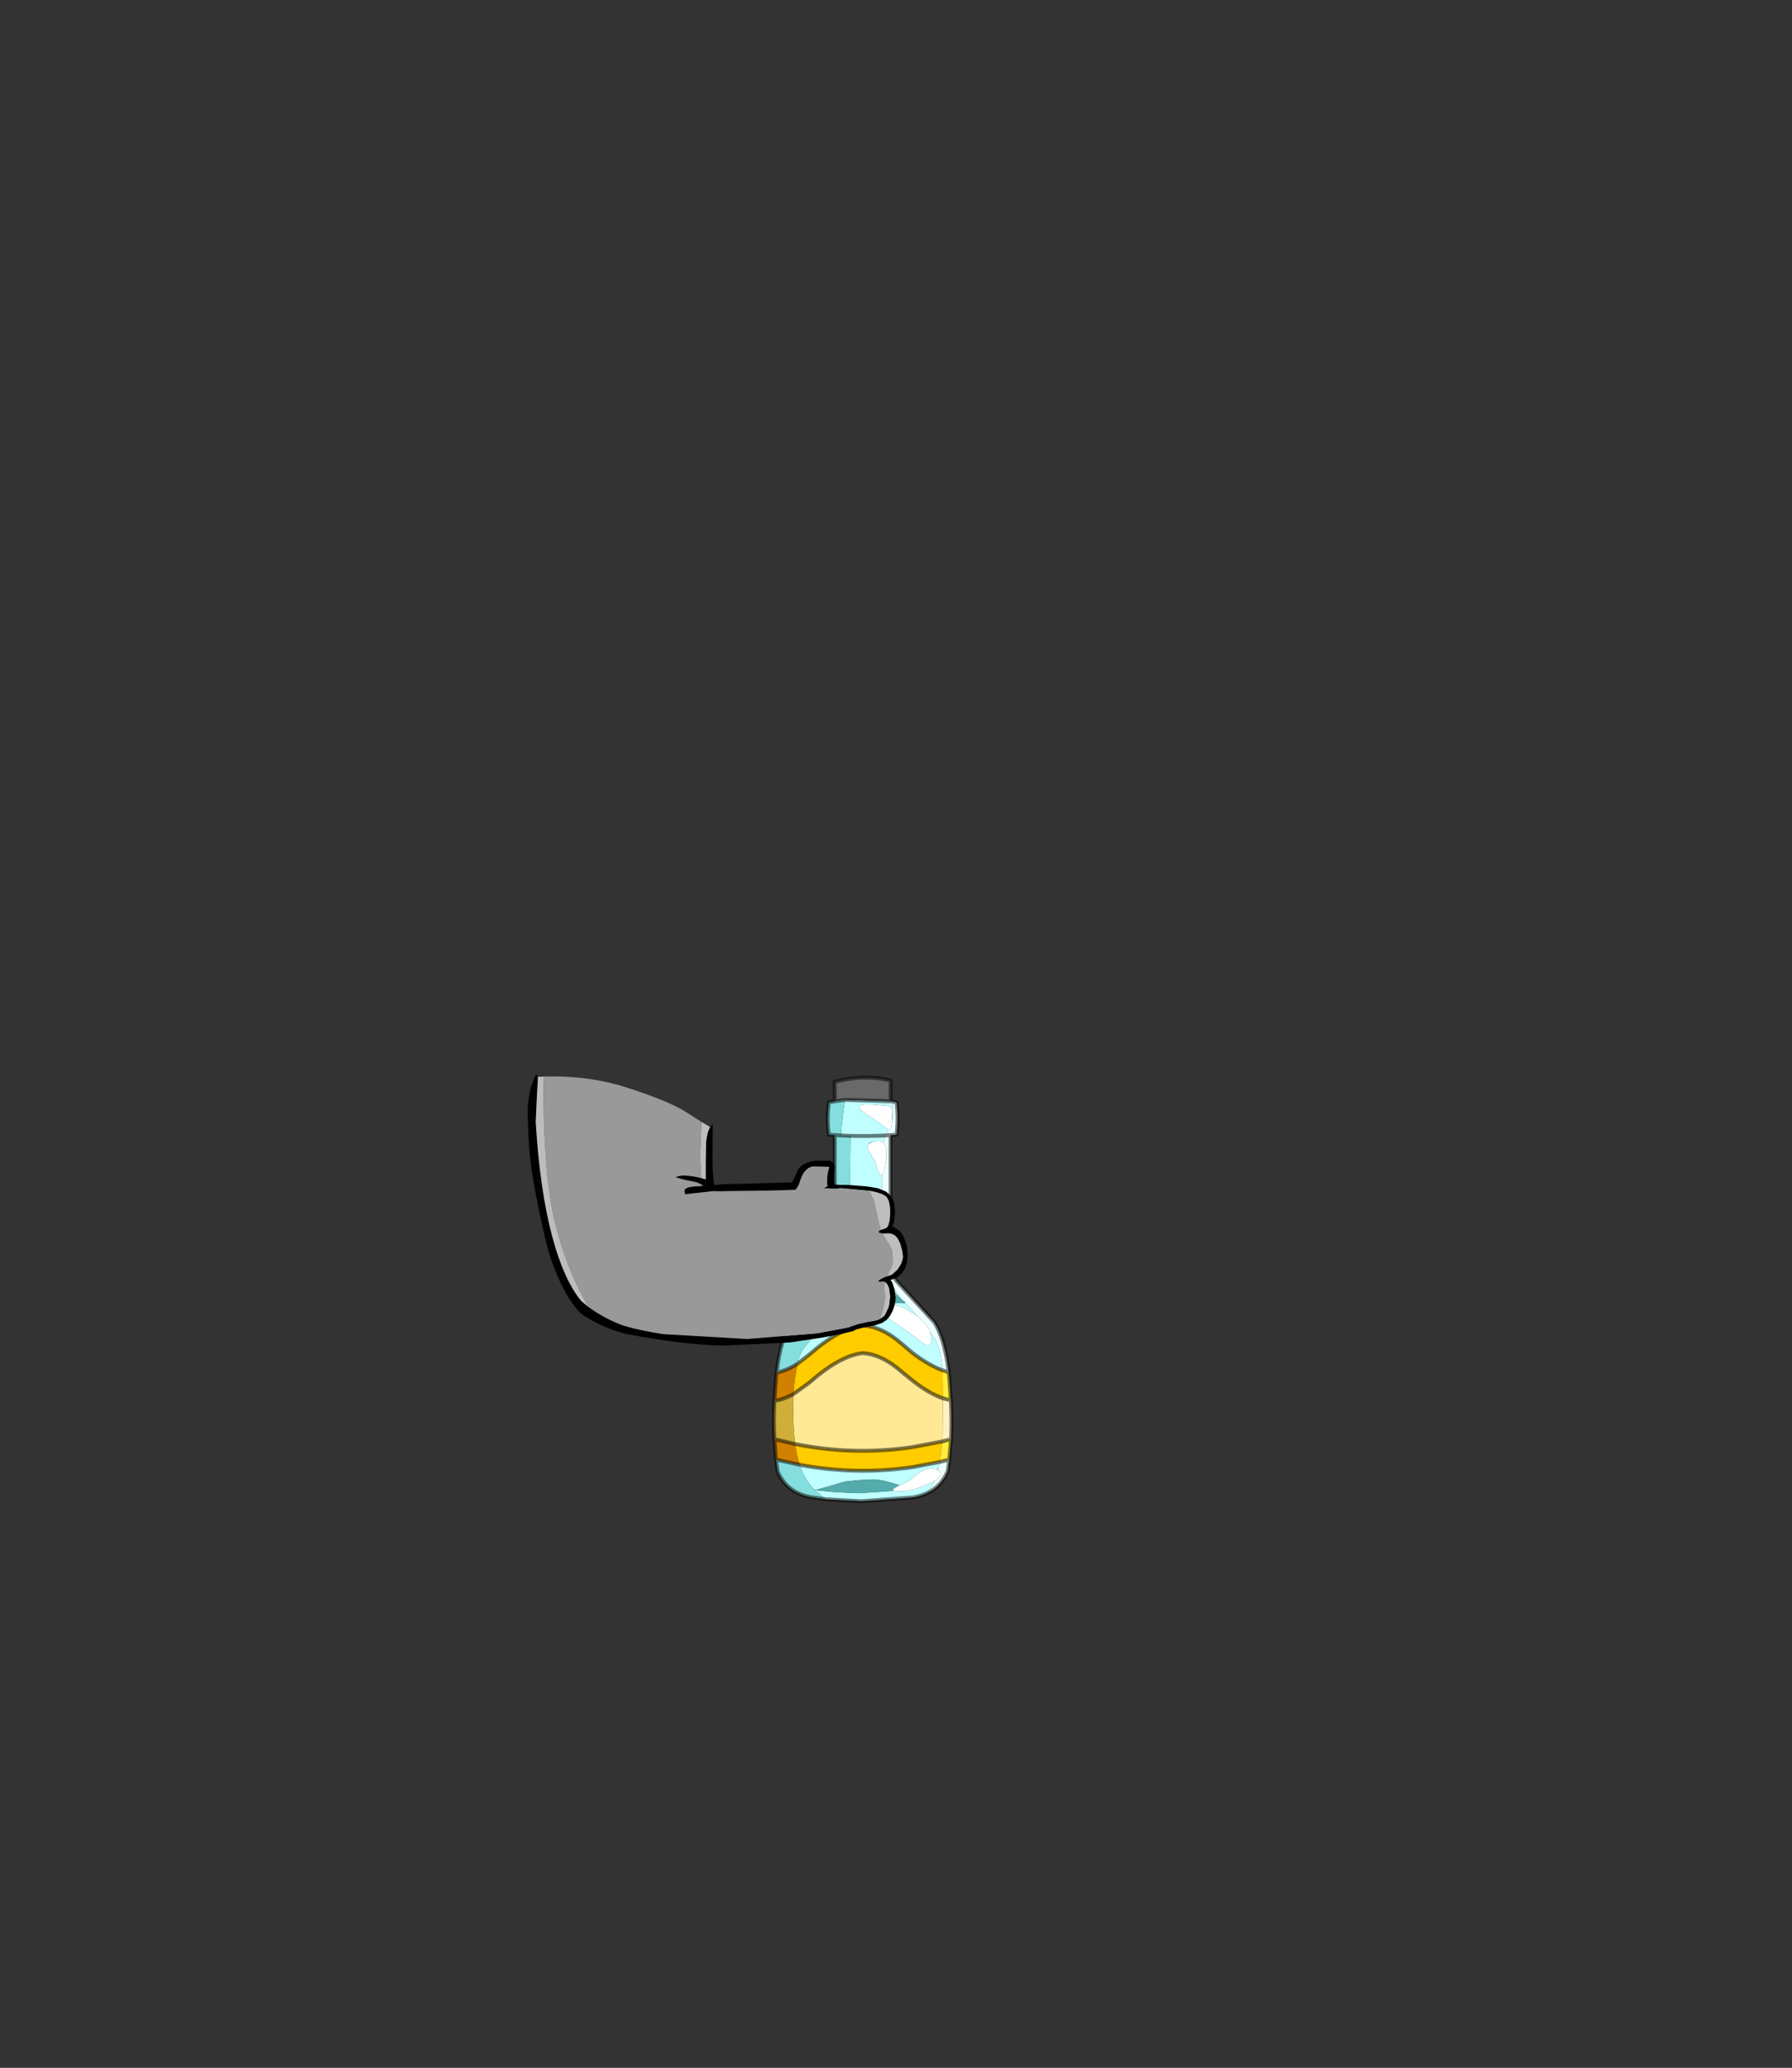 <?xml version="1.0" encoding="UTF-8" standalone="no"?>
<svg xmlns:xlink="http://www.w3.org/1999/xlink" height="531.5px" width="460.6px" xmlns="http://www.w3.org/2000/svg">
  <rect width="100%" height="100%" fill="#333333" stroke="none"/>
  <g transform="matrix(1.0, 0.0, 0.0, 1.0, 193.65, 334.05)">
    <use height="110.2" transform="matrix(1.0, 0.0, 0.0, 1.0, -58.0, -57.9)" width="109.4" xlink:href="#shape0"/>
  </g>
  <defs>
    <g id="shape0" transform="matrix(1.0, 0.0, 0.0, 1.0, 58.0, 57.9)">
      <path d="M35.25 -51.0 L35.75 -50.95 35.9 -48.75 Q35.9 -46.55 35.6 -45.45 L35.55 -45.35 35.6 -47.2 35.55 -49.0 35.1 -49.65 35.05 -49.7 34.25 -49.8 30.8 -50.1 28.75 -50.15 Q27.25 -50.05 27.25 -49.55 27.25 -48.9 28.9 -47.75 L31.3 -46.2 33.2 -44.75 Q34.35 -43.9 34.75 -43.7 L34.0 -42.25 34.0 -42.2 Q33.65 -41.45 33.45 -40.3 33.0 -40.75 32.15 -40.75 L31.85 -40.75 31.3 -40.65 31.05 -40.6 31.0 -40.6 30.3 -40.45 Q29.8 -40.3 29.55 -39.95 L29.4 -39.35 Q29.35 -38.5 30.05 -37.55 L31.25 -35.65 31.85 -33.7 Q32.45 -32.0 32.8 -32.0 L33.0 -32.05 33.05 -28.05 33.0 -19.8 Q33.0 -15.15 33.35 -12.1 34.3 -4.6 38.3 0.1 34.6 -3.0 33.05 -8.0 L32.75 -8.0 31.85 -3.45 Q31.7 0.9 38.1 0.9 L38.85 0.95 38.95 0.8 42.2 4.25 39.8 2.75 Q37.25 1.35 35.95 1.35 35.0 1.35 34.45 1.9 34.0 2.45 34.0 3.1 34.0 4.3 35.95 5.7 L39.1 7.8 41.95 9.95 Q44.3 11.8 44.8 11.8 45.75 11.8 45.75 9.85 L45.45 8.25 Q46.9 10.25 47.55 12.15 48.35 14.35 48.6 17.8 L48.6 18.15 Q45.05 16.85 40.9 13.7 L38.2 11.4 Q33.0 6.85 28.05 6.65 L27.95 6.65 Q22.1 7.35 14.4 14.1 L11.3 16.5 11.4 16.1 Q11.8 14.15 13.0 12.4 L15.65 9.2 18.85 5.8 21.85 2.8 Q24.85 -0.8 24.7 -5.35 24.5 -12.8 24.7 -24.85 L24.95 -42.1 22.6 -42.2 22.55 -42.8 Q22.55 -43.9 23.1 -48.15 L23.55 -51.35 35.25 -51.0 M45.0 49.55 Q43.15 50.5 40.9 50.85 L28.55 51.75 27.6 51.8 18.6 51.3 18.45 51.2 15.8 48.95 Q14.1 47.3 12.95 45.05 12.35 43.85 11.9 42.45 26.3 45.15 40.9 43.05 L47.95 41.7 47.8 42.35 47.5 43.65 46.95 43.5 46.85 43.45 45.95 43.4 Q44.6 43.4 43.1 44.2 41.9 44.9 40.85 45.95 40.15 46.55 38.1 47.5 L37.55 47.7 35.75 47.15 Q32.8 46.2 30.55 46.2 L26.85 46.4 23.65 46.75 Q22.65 46.95 19.7 47.9 L15.8 48.95 20.75 49.45 26.9 49.75 33.15 49.35 36.15 49.1 36.7 49.2 38.0 49.25 Q40.1 49.35 43.95 47.8 L46.5 46.6 45.0 49.55 M34.0 -42.2 Q29.45 -42.0 24.95 -42.1 29.45 -42.0 34.0 -42.2" fill="#bfffff" fill-rule="evenodd" stroke="none"/>
      <path d="M34.75 -43.7 Q34.35 -43.9 33.2 -44.75 L31.3 -46.2 28.9 -47.75 Q27.25 -48.9 27.25 -49.55 27.25 -50.05 28.75 -50.15 L30.8 -50.1 34.25 -49.8 35.05 -49.7 35.1 -49.65 35.55 -49.0 35.6 -47.2 35.55 -45.35 35.55 -45.2 Q35.4 -43.6 34.95 -43.65 L34.75 -43.7 M33.45 -40.3 L34.0 -39.45 Q34.3 -38.5 34.15 -36.3 L33.8 -33.9 Q33.45 -32.35 33.0 -32.05 L32.8 -32.0 Q32.45 -32.0 31.85 -33.7 L31.25 -35.65 30.05 -37.55 Q29.35 -38.5 29.4 -39.35 L29.55 -39.95 Q30.05 -40.35 31.0 -40.6 L31.05 -40.6 31.3 -40.65 31.85 -40.75 32.15 -40.75 Q33.0 -40.75 33.45 -40.3 M42.2 4.25 L42.25 4.3 42.8 4.75 42.9 4.9 Q44.85 6.65 45.45 8.25 L45.75 9.85 Q45.75 11.8 44.8 11.8 44.3 11.8 41.95 9.95 L39.1 7.8 35.95 5.7 Q34.0 4.3 34.0 3.1 34.0 2.45 34.45 1.9 35.0 1.35 35.95 1.35 37.25 1.35 39.8 2.75 L42.2 4.25 M37.55 47.7 L38.1 47.5 Q40.15 46.55 40.85 45.95 41.9 44.9 43.1 44.2 44.6 43.4 45.95 43.4 L46.25 43.4 46.85 43.45 46.95 43.5 47.45 43.8 Q48.1 44.3 48.1 44.85 48.1 45.65 46.5 46.6 L43.95 47.8 Q40.1 49.35 38.0 49.25 L36.7 49.2 36.15 49.1 35.7 48.85 Q36.05 48.45 37.55 47.7" fill="#ffffff" fill-rule="evenodd" stroke="none"/>
      <path d="M20.95 -51.0 L20.85 -55.95 Q28.35 -58.0 35.3 -56.3 L35.25 -51.0 23.55 -51.35 20.95 -51.0" fill="#696969" fill-rule="evenodd" stroke="none"/>
      <path d="M18.6 51.3 L15.3 50.85 Q8.6 49.85 6.2 44.05 L5.8 41.1 11.9 42.45 Q12.35 43.85 12.95 45.05 14.1 47.3 15.8 48.95 L18.45 51.2 18.6 51.3 M5.95 18.75 Q7.0 9.95 9.75 5.75 L19.25 -4.65 Q20.55 -6.15 20.9 -9.45 L20.9 -42.3 19.4 -42.4 Q18.8 -46.45 19.4 -50.7 L20.95 -51.0 23.55 -51.35 23.1 -48.15 Q22.55 -43.9 22.55 -42.8 L22.6 -42.2 24.95 -42.1 24.7 -24.85 Q24.5 -12.8 24.7 -5.35 24.85 -0.8 21.85 2.8 L18.85 5.8 15.65 9.2 13.0 12.4 Q11.8 14.15 11.4 16.1 L11.3 16.5 Q8.6 18.2 5.95 18.75 M20.9 -42.3 L22.6 -42.2 20.9 -42.3 M24.15 -3.45 L23.25 -8.0 23.0 -8.0 22.25 -6.0 Q20.6 -2.25 17.5 0.25 L16.95 0.7 17.15 0.95 18.0 0.9 18.95 0.8 Q24.3 0.55 24.15 -3.45" fill="#85dede" fill-rule="evenodd" stroke="none"/>
      <path d="M35.75 -50.95 L36.8 -50.7 Q37.3 -46.55 36.8 -42.4 L35.25 -42.3 35.25 -9.5 Q35.6 -6.15 36.9 -4.65 L46.4 5.7 Q49.15 9.9 50.2 18.65 L48.6 18.15 48.6 17.8 Q48.35 14.35 47.55 12.15 46.9 10.25 45.45 8.25 44.85 6.65 42.9 4.9 L42.8 4.75 42.25 4.3 42.2 4.25 38.95 0.8 39.05 0.7 38.3 0.1 Q34.3 -4.6 33.35 -12.1 33.0 -15.15 33.0 -19.8 L33.05 -28.05 33.0 -32.05 Q33.45 -32.35 33.8 -33.9 L34.15 -36.3 Q34.3 -38.5 34.0 -39.45 L33.45 -40.3 Q33.65 -41.45 34.0 -42.2 L34.0 -42.25 34.75 -43.7 34.95 -43.65 Q35.4 -43.6 35.55 -45.2 L35.55 -45.35 35.6 -45.45 Q35.9 -46.55 35.9 -48.75 L35.75 -50.95 M50.35 41.1 L49.95 44.05 Q48.4 47.8 45.0 49.55 L46.5 46.6 Q48.1 45.65 48.1 44.85 48.1 44.3 47.45 43.8 L47.5 43.65 47.8 42.35 47.95 41.7 50.35 41.1 M35.25 -42.3 L34.0 -42.2 35.25 -42.3" fill="#edffff" fill-rule="evenodd" stroke="none"/>
      <path d="M38.95 0.8 L38.85 0.95 38.1 0.9 Q31.7 0.9 31.85 -3.45 L32.75 -8.0 33.05 -8.0 Q34.6 -3.0 38.3 0.1 L38.95 0.8 M24.15 -3.45 Q24.3 0.55 18.95 0.8 L18.0 0.9 17.15 0.95 16.95 0.7 17.5 0.25 Q20.6 -2.25 22.25 -6.0 L23.0 -8.0 23.25 -8.0 24.15 -3.45 M15.8 48.95 L19.7 47.9 Q22.65 46.95 23.65 46.75 L26.85 46.4 30.55 46.2 Q32.8 46.2 35.75 47.15 L37.55 47.7 Q36.05 48.45 35.7 48.85 L36.15 49.1 33.15 49.35 26.9 49.75 20.75 49.45 15.8 48.95" fill="#53abab" fill-rule="evenodd" stroke="none"/>
      <path d="M11.3 16.5 L14.4 14.1 Q22.1 7.35 27.95 6.65 L28.05 6.65 Q33.0 6.85 38.2 11.4 L40.9 13.7 Q45.05 16.85 48.6 18.15 L48.7 25.35 Q45.1 24.1 40.9 20.8 L38.2 18.6 Q33.0 14.0 28.05 13.75 L27.95 13.75 Q22.1 14.5 14.4 21.3 L10.25 24.3 10.65 20.45 11.3 16.5 M47.95 41.7 L40.9 43.05 Q26.3 45.15 11.9 42.45 11.15 40.1 10.7 37.1 25.75 40.15 40.9 37.9 L48.55 36.45 47.95 41.7" fill="#ffcc00" fill-rule="evenodd" stroke="none"/>
      <path d="M50.2 18.65 L50.35 20.15 50.75 25.9 48.7 25.35 48.6 18.15 50.2 18.65 M50.8 35.85 L50.35 41.1 47.95 41.7 48.55 36.45 50.8 35.85" fill="#ffed3d" fill-rule="evenodd" stroke="none"/>
      <path d="M50.75 25.9 L50.8 27.1 Q51.0 31.65 50.8 35.85 L48.55 36.45 48.65 34.6 48.7 26.3 48.7 25.35 50.75 25.9" fill="#fff2c2" fill-rule="evenodd" stroke="none"/>
      <path d="M48.7 25.35 L48.7 26.3 48.65 34.6 48.55 36.45 40.9 37.9 Q25.75 40.15 10.7 37.1 L10.65 36.55 Q10.2 32.65 10.2 25.6 L10.25 24.3 14.4 21.3 Q22.1 14.5 27.95 13.75 L28.05 13.75 Q33.0 14.0 38.2 18.6 L40.9 20.8 Q45.1 24.1 48.7 25.35" fill="#ffe994" fill-rule="evenodd" stroke="none"/>
      <path d="M5.8 41.1 L5.4 35.85 10.7 37.1 Q11.15 40.1 11.9 42.45 L5.8 41.1 M5.4 26.0 L5.8 20.2 5.95 18.75 Q8.6 18.2 11.3 16.5 L10.65 20.45 10.25 24.3 Q7.75 25.65 5.4 26.0" fill="#d18100" fill-rule="evenodd" stroke="none"/>
      <path d="M5.4 35.85 Q5.15 31.65 5.35 27.2 L5.4 26.0 Q7.75 25.65 10.25 24.3 L10.2 25.6 Q10.2 32.65 10.65 36.55 L10.7 37.1 5.4 35.85" fill="#cfaf39" fill-rule="evenodd" stroke="none"/>
      <path d="M20.95 -51.0 L20.85 -55.95 Q28.35 -58.0 35.3 -56.3 L35.25 -51.0 35.75 -50.95 36.8 -50.7 Q37.3 -46.55 36.8 -42.4 L35.25 -42.3 35.25 -9.5 Q35.6 -6.15 36.9 -4.65 L46.4 5.7 Q49.15 9.9 50.2 18.65 L50.35 20.15 50.75 25.9 50.8 27.1 Q51.0 31.65 50.8 35.85 L50.35 41.1 49.95 44.05 Q48.4 47.8 45.0 49.55 43.15 50.5 40.9 50.85 L28.55 51.75 27.6 51.8 18.6 51.3 15.3 50.85 Q8.6 49.85 6.2 44.05 L5.8 41.1 5.4 35.85 Q5.15 31.65 5.35 27.2 L5.4 26.0 5.8 20.2 5.95 18.75 Q7.0 9.95 9.75 5.75 L19.25 -4.65 Q20.55 -6.15 20.9 -9.45 L20.9 -42.3 19.4 -42.4 Q18.8 -46.45 19.4 -50.7 L20.95 -51.0 23.55 -51.35 35.25 -51.0 M34.0 -42.2 L35.25 -42.3 M48.6 18.15 L50.2 18.65 M22.6 -42.2 L24.95 -42.1 Q29.45 -42.0 34.0 -42.2 M22.6 -42.2 L20.9 -42.3 M11.3 16.5 L14.4 14.1 Q22.1 7.35 27.95 6.65 L28.05 6.65 Q33.0 6.85 38.2 11.4 L40.9 13.7 Q45.05 16.85 48.6 18.15 M48.7 25.35 L50.75 25.9 M48.55 36.45 L50.8 35.85 M47.95 41.7 L40.9 43.05 Q26.3 45.15 11.9 42.45 L5.8 41.1 M47.95 41.7 L50.35 41.1 M10.7 37.1 Q25.75 40.15 40.9 37.9 L48.55 36.45 M10.25 24.3 L14.4 21.3 Q22.1 14.5 27.95 13.75 L28.05 13.75 Q33.0 14.0 38.2 18.6 L40.9 20.8 Q45.1 24.1 48.7 25.35 M10.7 37.1 L5.4 35.85 M11.3 16.5 Q8.6 18.2 5.95 18.75 M5.4 26.0 Q7.75 25.65 10.25 24.3" fill="none" stroke="#000000" stroke-linecap="round" stroke-linejoin="round" stroke-opacity="0.502" stroke-width="1.0"/>
      <path d="M-11.1 -44.35 L-10.45 -45.2 -10.45 -43.95 -10.5 -36.65 Q-10.5 -32.75 -10.15 -29.8 L-9.9 -29.45 -7.6 -29.7 -2.05 -29.8 9.9 -30.15 10.35 -30.95 11.0 -32.3 Q11.55 -34.25 13.45 -35.05 15.3 -35.9 17.05 -35.7 L19.35 -35.75 19.8 -35.65 Q20.65 -35.35 20.8 -34.45 L20.95 -33.75 20.85 -33.6 20.7 -32.6 20.65 -32.1 20.6 -31.1 20.65 -30.45 20.7 -29.95 Q20.7 -29.7 20.85 -29.6 L21.25 -29.6 21.3 -29.6 21.3 -29.55 21.9 -29.55 22.0 -29.55 22.0 -29.5 23.1 -29.5 24.25 -29.5 28.65 -29.15 29.6 -29.05 31.95 -28.65 33.8 -27.9 34.0 -27.85 35.0 -27.0 35.3 -26.65 35.75 -25.95 Q36.4 -24.7 36.4 -22.3 L36.15 -19.9 35.7 -18.85 36.9 -18.15 Q37.9 -17.6 38.55 -16.25 L39.25 -14.55 Q39.6 -13.25 39.6 -11.35 39.6 -8.45 38.15 -6.8 L37.25 -5.95 36.9 -5.75 36.65 -5.6 35.25 -5.05 35.3 -4.95 35.7 -4.45 36.35 -2.35 36.35 -2.05 36.4 -1.9 36.55 -0.65 Q36.55 1.4 35.5 3.45 34.6 5.15 33.6 5.6 L33.25 5.9 33.05 6.0 32.25 6.25 32.1 6.3 31.25 6.6 28.35 7.15 26.45 7.65 26.05 7.85 26.0 7.85 25.6 8.1 21.95 8.95 17.65 9.75 9.4 11.0 -7.7 11.8 Q-17.95 11.65 -33.0 8.75 -36.55 7.8 -39.75 6.25 -42.1 5.1 -44.25 3.65 -46.8 1.15 -49.0 -3.2 -51.9 -8.9 -53.45 -15.45 -57.2 -31.65 -57.65 -39.35 -58.1 -46.65 -58.0 -49.0 -57.75 -54.35 -55.85 -57.9 L-55.55 -57.6 -55.45 -57.25 -55.4 -56.85 -55.7 -51.3 -55.95 -45.65 Q-54.9 -28.2 -51.7 -16.2 -48.75 -5.15 -44.25 0.35 L-42.45 1.85 -42.3 1.95 Q-37.9 5.1 -33.0 6.8 -28.25 8.1 -23.2 8.85 L-1.6 10.1 16.3 8.65 24.55 7.1 25.3 6.8 27.1 6.2 28.85 5.8 31.4 5.35 31.9 5.2 32.1 5.15 32.75 4.8 33.6 4.15 33.85 3.8 34.65 2.1 34.75 1.85 34.8 1.8 35.15 -0.8 34.85 -3.0 34.35 -4.05 33.9 -4.5 33.8 -4.55 33.5 -4.65 33.3 -4.65 33.0 -4.65 32.25 -4.6 32.3 -4.65 32.05 -4.65 32.25 -4.95 Q32.6 -5.3 33.8 -5.85 L33.95 -5.9 34.55 -6.1 35.7 -6.5 37.05 -7.75 38.0 -9.25 38.3 -10.25 38.4 -10.75 38.45 -11.0 38.25 -12.55 37.8 -14.25 Q37.2 -15.75 36.6 -16.3 35.7 -17.15 34.3 -17.0 L33.3 -17.0 32.85 -17.0 32.8 -17.1 32.7 -17.1 Q32.2 -17.1 32.2 -17.45 32.2 -17.75 32.75 -17.95 L32.9 -18.0 33.8 -18.3 34.4 -18.65 34.7 -19.25 35.0 -20.3 35.15 -22.35 Q35.15 -24.2 34.75 -25.45 L34.2 -26.4 Q33.05 -27.4 29.95 -27.95 L23.1 -28.6 22.0 -28.65 22.0 -28.5 18.15 -28.65 19.05 -29.2 19.1 -29.2 Q18.9 -29.7 18.95 -30.6 18.95 -32.05 19.25 -33.15 L19.5 -34.05 19.15 -34.15 15.2 -34.25 Q14.1 -33.95 13.55 -33.3 13.0 -32.85 12.6 -32.0 12.1 -31.05 11.7 -29.6 L10.9 -28.3 Q10.75 -28.1 -2.05 -27.95 L-6.6 -27.9 -9.1 -27.85 -10.15 -27.9 -10.2 -27.9 -11.6 -27.75 -17.55 -27.1 -17.6 -27.3 -17.7 -28.0 Q-17.7 -28.9 -15.15 -29.1 L-13.25 -29.2 -12.55 -29.25 -13.3 -29.6 -14.7 -30.2 -17.45 -30.75 -20.0 -31.45 Q-18.5 -32.35 -14.2 -31.45 L-13.4 -31.25 -12.2 -30.9 -12.25 -31.2 -12.25 -35.0 -12.15 -40.55 Q-11.9 -43.05 -11.1 -44.35" fill="#000000" fill-rule="evenodd" stroke="none"/>
      <path d="M-53.85 -57.35 Q-42.5 -57.7 -32.5 -54.5 -21.85 -51.1 -17.2 -48.15 L-13.35 -45.7 -13.7 -36.75 -13.4 -31.25 -14.2 -31.45 Q-18.5 -32.35 -20.0 -31.45 L-17.45 -30.75 -14.7 -30.2 -13.3 -29.6 -13.25 -29.2 -15.15 -29.1 Q-17.7 -28.9 -17.7 -28.0 L-17.6 -27.3 -17.55 -27.1 -11.6 -27.75 -10.2 -27.9 -10.15 -27.9 -9.1 -27.85 -6.6 -27.9 -2.05 -27.95 Q10.75 -28.1 10.9 -28.3 L11.7 -29.6 Q12.1 -31.05 12.6 -32.0 13.0 -32.85 13.55 -33.3 14.1 -33.95 15.2 -34.25 L19.15 -34.15 19.5 -34.05 19.25 -33.15 Q18.95 -32.05 18.95 -30.6 18.9 -29.7 19.1 -29.2 L19.05 -29.2 18.15 -28.65 22.0 -28.5 22.0 -28.65 23.1 -28.6 29.95 -27.95 31.15 -25.5 32.3 -20.0 32.9 -18.0 32.75 -17.95 Q32.2 -17.75 32.2 -17.45 32.2 -17.1 32.7 -17.1 L32.8 -17.1 32.85 -17.0 33.3 -17.0 34.45 -15.05 Q35.8 -13.15 35.8 -10.25 35.8 -8.7 34.55 -6.1 L33.95 -5.9 33.8 -5.85 Q32.6 -5.3 32.25 -4.95 L32.05 -4.65 32.3 -4.65 32.25 -4.6 33.0 -4.65 33.3 -4.65 33.5 -4.65 33.8 -4.55 33.9 -4.5 Q33.5 -3.05 33.8 -1.75 34.2 0.1 33.25 3.1 L32.75 4.8 32.1 5.15 31.9 5.2 31.4 5.35 28.85 5.8 27.1 6.2 25.3 6.8 24.55 7.1 16.3 8.65 -1.6 10.1 -23.2 8.85 Q-28.25 8.1 -33.0 6.8 -37.9 5.1 -42.3 1.95 L-42.45 1.85 Q-48.6 -8.95 -51.35 -21.45 -53.95 -33.35 -53.95 -54.5 L-53.85 -57.35" fill="#999999" fill-rule="evenodd" stroke="none"/>
      <path d="M-55.45 -57.25 L-53.85 -57.35 -53.95 -54.5 Q-53.95 -33.35 -51.35 -21.45 -48.6 -8.95 -42.45 1.85 L-44.25 0.35 Q-48.75 -5.15 -51.7 -16.2 -54.9 -28.2 -55.95 -45.65 L-55.7 -51.3 -55.4 -56.85 -55.45 -57.25 M-13.35 -45.7 L-11.1 -44.35 Q-11.9 -43.05 -12.15 -40.55 L-12.25 -35.0 -12.25 -31.2 -12.2 -30.9 -13.4 -31.25 -13.7 -36.75 -13.35 -45.7 M29.95 -27.95 Q33.05 -27.4 34.2 -26.4 L34.75 -25.45 Q35.15 -24.2 35.15 -22.35 L35.0 -20.3 34.7 -19.25 34.4 -18.65 33.8 -18.3 32.9 -18.0 32.3 -20.0 31.15 -25.5 29.95 -27.95 M33.3 -17.0 L34.3 -17.0 Q35.7 -17.15 36.6 -16.3 37.2 -15.75 37.8 -14.25 L38.25 -12.55 38.45 -11.0 38.4 -10.75 38.3 -10.25 38.0 -9.25 37.05 -7.75 35.7 -6.5 34.55 -6.1 Q35.8 -8.7 35.8 -10.25 35.8 -13.15 34.45 -15.05 L33.3 -17.0 M33.9 -4.5 L34.35 -4.05 34.85 -3.0 35.15 -0.8 34.8 1.8 34.75 1.85 34.65 2.1 33.85 3.8 33.6 4.15 32.75 4.8 33.25 3.1 Q34.2 0.1 33.8 -1.75 33.5 -3.05 33.9 -4.5" fill="#bdbdbd" fill-rule="evenodd" stroke="none"/>
    </g>
  </defs>
</svg>
